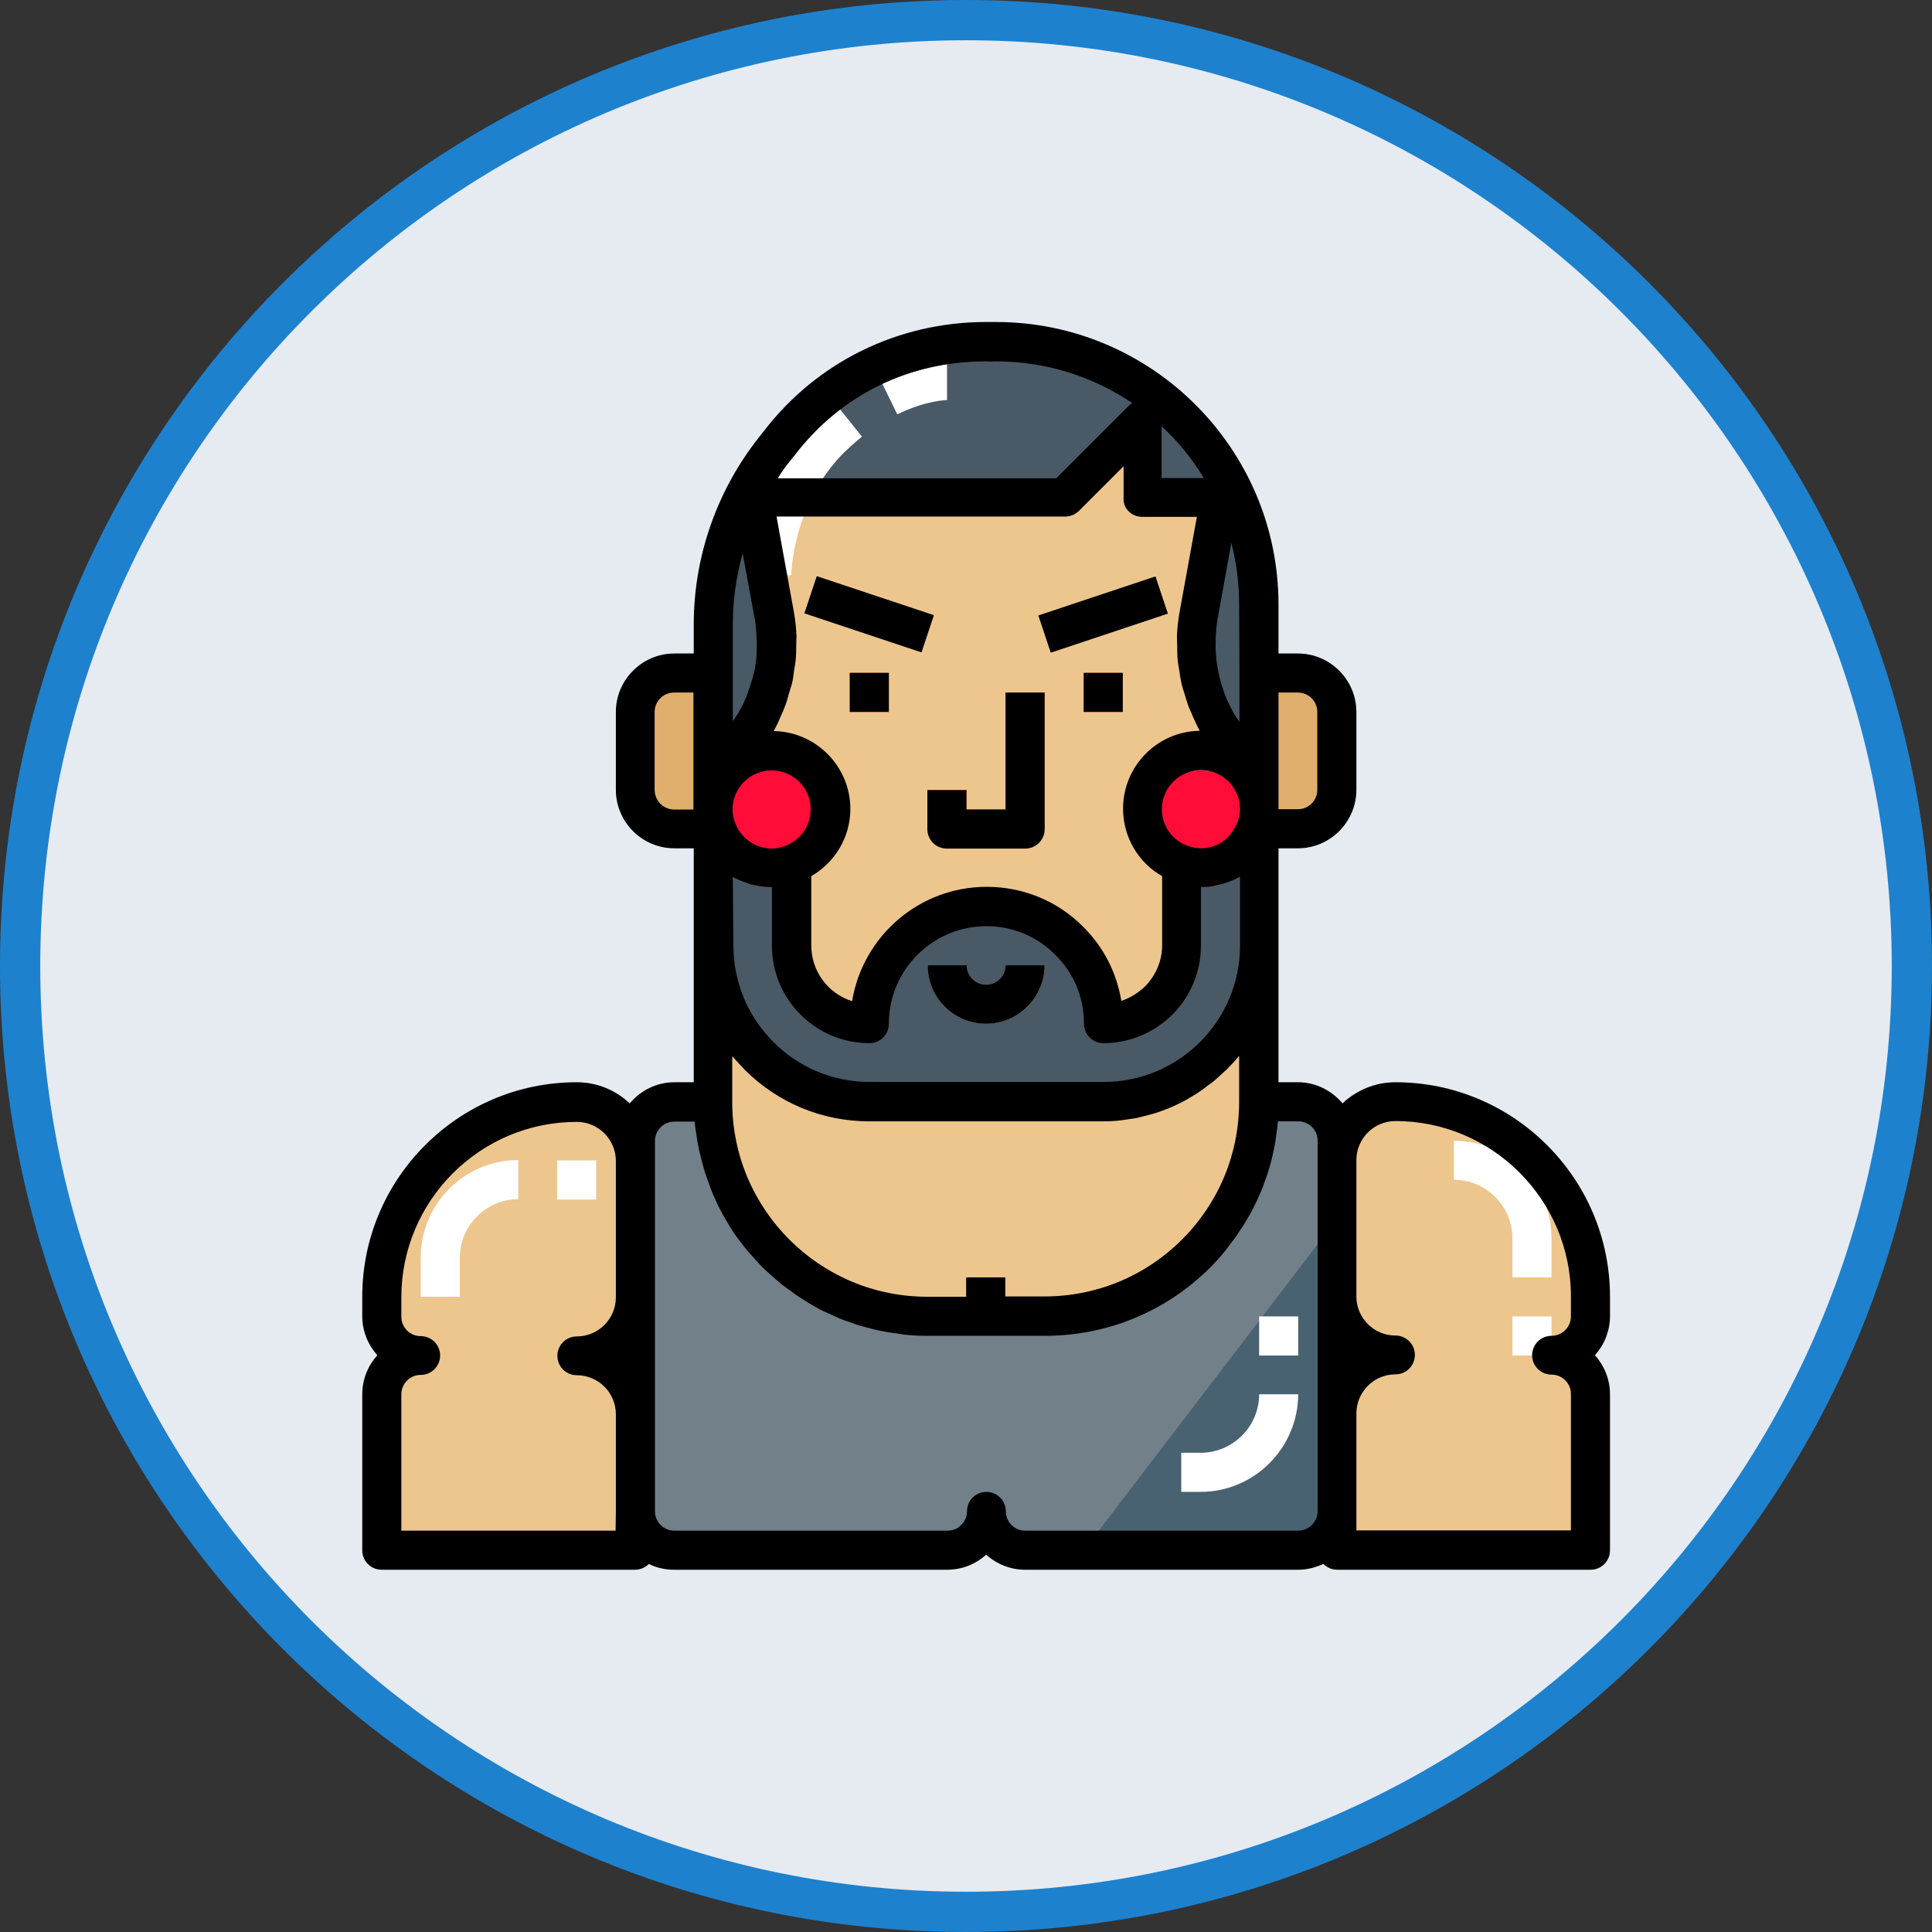 <svg width="48" height="48" viewBox="0 0 48 48" fill="none" xmlns="http://www.w3.org/2000/svg">
<rect x="0" y="0" width="48" height="48" fill="#333333" stroke="none"/>
<path d="M47.5 24C47.5 36.979 36.979 47.5 24 47.5C11.021 47.5 0.5 36.979 0.5 24C0.5 11.021 11.021 0.5 24 0.5C36.979 0.5 47.5 11.021 47.5 24Z" fill="#E5EBF1" stroke="#1E81CE"/>
<g clip-path="url(#clip0)">
<path d="M17.717 16.717V20.594H16.747C16.214 20.594 15.775 20.155 15.775 19.623V17.688C15.775 17.156 16.214 16.717 16.747 16.717H17.717Z" fill="#E0AF6E"/>
<path d="M33.217 17.688V19.623C33.217 20.155 32.779 20.594 32.246 20.594H31.275V16.717H32.246C32.786 16.717 33.217 17.156 33.217 17.688V17.688Z" fill="#E0AF6E"/>
<path d="M31.283 23.5V27.377C31.283 28.851 30.686 30.182 29.722 31.146C28.758 32.109 27.427 32.706 25.953 32.706H23.047C20.105 32.706 17.717 30.326 17.717 27.377V23.5C17.717 24.572 18.156 25.543 18.854 26.241C19.559 26.938 20.523 27.377 21.594 27.377H27.406C29.549 27.377 31.283 25.643 31.283 23.5V23.5Z" fill="#EDC68E"/>
<path d="M31.283 19.141V23.5C31.283 25.644 29.549 27.377 27.406 27.377H21.594C20.523 27.377 19.551 26.938 18.854 26.241C18.156 25.535 17.717 24.572 17.717 23.5V19.141C18.904 18.25 19.487 16.768 19.221 15.308L18.681 12.366H26.427L28.362 10.431V12.366H30.297L29.758 15.308C29.513 16.768 30.096 18.25 31.283 19.141V19.141Z" fill="#EDC68E"/>
<path d="M31.283 15.02V19.134C30.096 18.242 29.513 16.761 29.779 15.3L30.319 12.359H28.384V10.424L26.449 12.359H18.688L19.228 15.3C19.487 16.761 18.911 18.242 17.725 19.134V15.502C17.725 13.847 18.307 12.323 19.278 11.121C19.3 11.085 19.336 11.042 19.364 11.014C20.602 9.402 22.45 8.482 24.507 8.482C24.543 8.482 24.586 8.482 24.629 8.489C24.665 8.482 24.709 8.482 24.752 8.482C28.355 8.482 31.283 11.409 31.283 15.02Z" fill="#495965"/>
<path d="M25.471 21.076H23.529C23.263 21.076 23.047 20.86 23.047 20.594V19.623H24.018V20.105H24.989V17.206H25.96V20.594C25.953 20.86 25.737 21.076 25.471 21.076V21.076Z" fill="#F26038"/>
<path d="M21.112 16.717H22.083V17.688H21.112V16.717Z" fill="#F26038"/>
<path d="M26.924 16.717H27.895V17.688H26.924V16.717Z" fill="#F26038"/>
<path d="M19.987 15.237L20.294 14.316L23.201 15.284L22.894 16.206L19.987 15.237Z" fill="#495965"/>
<path d="M25.799 15.292L28.706 14.323L29.013 15.244L26.107 16.213L25.799 15.292Z" fill="#495965"/>
<path d="M15.783 28.83C15.783 28.024 15.135 27.377 14.33 27.377C11.654 27.377 9.489 29.549 9.489 32.217V32.699C9.489 33.232 9.921 33.67 10.46 33.67C9.928 33.67 9.489 34.102 9.489 34.641V38.518H15.783V28.83Z" fill="#EDC68E"/>
<path d="M33.217 28.83V38.518H39.511V34.641C39.511 34.109 39.079 33.67 38.54 33.67C39.072 33.67 39.511 33.239 39.511 32.699V32.217C39.511 29.542 37.339 27.377 34.67 27.377C33.872 27.377 33.217 28.024 33.217 28.83" fill="#EDC68E"/>
<path d="M33.217 28.341V37.547C33.217 38.079 32.779 38.518 32.246 38.518H25.471C24.939 38.518 24.5 38.079 24.5 37.547C24.5 37.813 24.392 38.058 24.212 38.23C24.04 38.41 23.795 38.518 23.529 38.518H16.747C16.214 38.518 15.775 38.079 15.775 37.547V28.341C15.775 27.808 16.214 27.369 16.747 27.369H17.717C17.717 30.311 20.098 32.699 23.047 32.699H25.953C27.427 32.699 28.758 32.102 29.722 31.139C30.686 30.175 31.283 28.844 31.283 27.369H32.254C32.786 27.377 33.217 27.808 33.217 28.341V28.341Z" fill="#72808A"/>
<path d="M24.018 31.736H24.989V32.706H24.018V31.736Z" fill="#E0AF6E"/>
<path d="M31.283 20.594V23.5C31.283 25.643 29.549 27.377 27.406 27.377H21.594C20.523 27.377 19.551 26.938 18.854 26.241C18.156 25.535 17.717 24.572 17.717 23.5V20.594H17.804C17.998 21.162 18.537 21.565 19.17 21.565C19.343 21.565 19.501 21.537 19.652 21.479V23.5C19.652 24.572 20.523 25.435 21.587 25.435C21.587 23.831 22.889 22.529 24.493 22.529C25.298 22.529 26.025 22.853 26.55 23.385C27.075 23.91 27.406 24.636 27.406 25.442C27.938 25.442 28.42 25.226 28.78 24.874C29.125 24.521 29.348 24.04 29.348 23.5V21.479C29.499 21.537 29.664 21.565 29.83 21.565C30.463 21.565 31.002 21.162 31.196 20.594H31.283Z" fill="#495965"/>
<path d="M24.5 25.435C23.701 25.435 23.047 24.78 23.047 23.982H24.018C24.018 24.248 24.234 24.464 24.5 24.464C24.766 24.464 24.982 24.248 24.982 23.982H25.953C25.953 24.788 25.299 25.435 24.5 25.435V25.435Z" fill="#E0AF6E"/>
<path d="M33.217 30.283L26.924 38.518H32.254C32.786 38.518 33.225 38.087 33.225 37.547L33.217 30.283Z" fill="#496272"/>
<path d="M22.292 10.294L21.868 9.424C22.774 8.985 23.457 8.971 23.529 8.971V9.942C23.529 9.935 22.997 9.949 22.292 10.294Z" fill="white"/>
<path d="M19.659 14.293H18.689C18.689 14.207 18.71 12.136 20.285 10.56C20.451 10.395 20.631 10.237 20.81 10.093L21.415 10.848C21.263 10.97 21.112 11.107 20.968 11.244C19.674 12.546 19.659 14.279 19.659 14.293Z" fill="white"/>
<path d="M29.83 37.065H29.348V36.094H29.83C30.628 36.094 31.283 35.44 31.283 34.641H32.254C32.246 35.979 31.16 37.065 29.83 37.065V37.065Z" fill="white"/>
<path d="M31.283 32.706H32.254V33.678H31.283V32.706Z" fill="white"/>
<path d="M11.424 32.217H10.453V31.246C10.453 29.908 11.539 28.822 12.877 28.822V29.794C12.078 29.794 11.424 30.448 11.424 31.246V32.217Z" fill="white"/>
<path d="M13.841 28.83H14.812V29.801H13.841V28.83Z" fill="white"/>
<path d="M38.547 31.735H37.576V30.764C37.576 29.966 36.922 29.311 36.123 29.311V28.341C37.461 28.341 38.547 29.427 38.547 30.764V31.735Z" fill="white"/>
<path d="M37.576 32.706H38.547V33.678H37.576V32.706Z" fill="white"/>
<path d="M20.623 20.594C20.623 21.227 20.22 21.767 19.652 21.961C19.501 22.018 19.336 22.047 19.17 22.047C18.537 22.047 17.998 21.644 17.804 21.076C17.746 20.925 17.717 20.76 17.717 20.594C17.717 19.789 18.365 19.141 19.17 19.141C19.976 19.141 20.623 19.789 20.623 20.594Z" fill="#FF0C38"/>
<path d="M31.283 20.594C31.283 20.767 31.254 20.925 31.196 21.076C31.002 21.644 30.463 22.047 29.83 22.047C29.657 22.047 29.499 22.018 29.348 21.961C28.78 21.767 28.377 21.227 28.377 20.594C28.377 19.789 29.024 19.141 29.83 19.141C30.635 19.141 31.283 19.789 31.283 20.594V20.594Z" fill="#FF0C38"/>
<path d="M24.982 20.112H24.011V19.63H23.04V20.601C23.04 20.868 23.256 21.083 23.522 21.083H25.471C25.737 21.083 25.953 20.868 25.953 20.601V17.206H24.982V20.112Z" fill="black"/>
<path d="M21.112 16.717H22.083V17.688H21.112V16.717Z" fill="black"/>
<path d="M26.924 16.717H27.895V17.688H26.924V16.717Z" fill="black"/>
<path d="M24.5 25.435C25.299 25.435 25.953 24.78 25.953 23.982H24.982C24.982 24.248 24.766 24.464 24.5 24.464C24.234 24.464 24.018 24.248 24.018 23.982H23.047C23.047 24.788 23.701 25.435 24.5 25.435V25.435Z" fill="black"/>
<path d="M19.986 15.238L20.293 14.317L23.2 15.286L22.893 16.207L19.986 15.238Z" fill="black"/>
<path d="M25.8 15.292L28.706 14.323L29.014 15.244L26.107 16.213L25.8 15.292Z" fill="black"/>
<path d="M40 32.217C40 29.283 37.612 26.888 34.67 26.888C34.16 26.888 33.699 27.089 33.354 27.413C33.088 27.096 32.692 26.888 32.246 26.888H31.764V21.076H32.246C33.045 21.076 33.699 20.422 33.699 19.623V17.688C33.699 16.89 33.045 16.236 32.246 16.236H31.764V15.02C31.764 11.15 28.614 8 24.745 8C24.709 8 24.665 8 24.622 8C24.579 8 24.543 8 24.5 8C22.314 8 20.3 8.993 18.983 10.704C18.947 10.748 18.912 10.791 18.875 10.841C17.818 12.165 17.236 13.819 17.236 15.509V16.236H16.753C15.955 16.236 15.301 16.89 15.301 17.688V19.623C15.301 20.422 15.955 21.076 16.753 21.076H17.236V26.888H16.753C16.308 26.888 15.912 27.096 15.646 27.413C15.301 27.089 14.84 26.888 14.33 26.888C11.388 26.888 9 29.283 9 32.217V32.699C9 33.073 9.144 33.411 9.374 33.67C9.144 33.929 9 34.267 9 34.641V38.518C9 38.784 9.216 39 9.482 39H15.775C15.912 39 16.034 38.943 16.121 38.856C16.308 38.95 16.523 39 16.747 39H23.529C23.896 39 24.241 38.863 24.5 38.626C24.759 38.856 25.097 39 25.471 39H32.254C32.477 39 32.685 38.943 32.879 38.856C32.966 38.943 33.088 39 33.225 39H39.518C39.784 39 40 38.784 40 38.518V34.641C40 34.267 39.856 33.929 39.626 33.67C39.856 33.411 40 33.073 40 32.699V32.217ZM28.377 12.841H29.736L29.305 15.214C29.269 15.416 29.247 15.617 29.24 15.818C29.24 15.883 29.247 15.955 29.247 16.02C29.247 16.149 29.247 16.286 29.261 16.415C29.269 16.494 29.283 16.573 29.297 16.645C29.312 16.761 29.333 16.883 29.355 16.991C29.377 17.07 29.398 17.149 29.427 17.228C29.456 17.336 29.492 17.444 29.527 17.545C29.556 17.624 29.599 17.703 29.628 17.782C29.672 17.883 29.715 17.983 29.765 18.077C29.779 18.106 29.794 18.134 29.808 18.156C28.751 18.17 27.902 19.034 27.902 20.091C27.902 20.796 28.283 21.436 28.873 21.767V23.479C28.873 23.867 28.722 24.227 28.449 24.507C28.276 24.672 28.075 24.795 27.859 24.867C27.744 24.169 27.42 23.529 26.91 23.025C26.277 22.385 25.421 22.033 24.514 22.033C22.831 22.033 21.436 23.262 21.17 24.874C20.58 24.687 20.156 24.14 20.156 23.486V21.767C20.745 21.429 21.127 20.796 21.127 20.098C21.127 19.041 20.271 18.178 19.221 18.163C19.235 18.134 19.25 18.106 19.264 18.084C19.314 17.991 19.357 17.89 19.401 17.789C19.436 17.71 19.473 17.631 19.501 17.552C19.544 17.444 19.573 17.336 19.602 17.228C19.623 17.149 19.652 17.07 19.674 16.991C19.703 16.876 19.717 16.761 19.731 16.638C19.746 16.559 19.76 16.487 19.767 16.408C19.782 16.279 19.782 16.142 19.782 16.012C19.782 15.948 19.789 15.876 19.789 15.811C19.782 15.61 19.76 15.408 19.724 15.207L19.293 12.833H26.463C26.593 12.833 26.715 12.783 26.809 12.69L27.916 11.582V12.352C27.888 12.625 28.111 12.841 28.377 12.841V12.841ZM30.607 20.673C30.599 20.688 30.585 20.702 30.578 20.716C30.52 20.788 30.455 20.853 30.384 20.904C30.305 20.961 30.218 21.004 30.125 21.033C30.031 21.062 29.938 21.076 29.837 21.076C29.815 21.076 29.787 21.076 29.765 21.069C29.736 21.069 29.707 21.069 29.686 21.062C29.628 21.055 29.564 21.033 29.506 21.011C29.125 20.882 28.866 20.515 28.866 20.105C28.866 19.573 29.297 19.134 29.837 19.134C30.376 19.134 30.808 19.566 30.808 20.105C30.808 20.22 30.786 20.321 30.743 20.436C30.707 20.522 30.664 20.601 30.607 20.673V20.673ZM18.257 20.422C18.221 20.328 18.199 20.227 18.199 20.112C18.199 19.58 18.631 19.141 19.17 19.141C19.71 19.141 20.141 19.573 20.141 20.112C20.141 20.522 19.882 20.889 19.48 21.026C19.386 21.062 19.285 21.083 19.17 21.083C18.76 21.076 18.393 20.817 18.257 20.422ZM18.206 21.788C18.228 21.796 18.242 21.81 18.264 21.817C18.293 21.831 18.329 21.846 18.358 21.86C18.408 21.882 18.465 21.903 18.523 21.925C18.559 21.939 18.588 21.946 18.624 21.961C18.681 21.982 18.746 21.99 18.811 22.004C18.839 22.011 18.868 22.018 18.897 22.018C18.991 22.033 19.084 22.04 19.178 22.04V23.493C19.178 24.831 20.264 25.917 21.601 25.917C21.868 25.917 22.083 25.701 22.083 25.435C22.083 24.097 23.169 23.011 24.507 23.011C25.154 23.011 25.766 23.262 26.219 23.723C26.68 24.176 26.931 24.78 26.931 25.435C26.931 25.701 27.147 25.917 27.413 25.917C28.053 25.917 28.665 25.665 29.132 25.204C29.585 24.744 29.837 24.133 29.837 23.493V22.04C29.93 22.04 30.024 22.033 30.117 22.018C30.146 22.011 30.182 22.004 30.211 21.997C30.268 21.982 30.333 21.968 30.391 21.954C30.427 21.946 30.463 21.932 30.499 21.918C30.549 21.896 30.599 21.882 30.65 21.86C30.686 21.846 30.722 21.824 30.758 21.803C30.772 21.796 30.794 21.788 30.808 21.781V23.493C30.808 25.363 29.29 26.881 27.42 26.881H21.609C20.702 26.881 19.854 26.528 19.213 25.888C18.573 25.241 18.221 24.392 18.221 23.486L18.206 21.788ZM32.246 17.206C32.513 17.206 32.728 17.422 32.728 17.688V19.623C32.728 19.889 32.513 20.105 32.246 20.105H31.764V17.206H32.246ZM30.794 16.717V17.933C30.743 17.861 30.693 17.789 30.65 17.717C30.642 17.703 30.635 17.688 30.628 17.674C30.563 17.552 30.499 17.43 30.448 17.3C30.434 17.264 30.419 17.235 30.412 17.199C30.376 17.091 30.34 16.991 30.312 16.876C30.305 16.847 30.297 16.811 30.29 16.782C30.261 16.645 30.233 16.509 30.218 16.372C30.218 16.343 30.218 16.315 30.211 16.293C30.204 16.178 30.197 16.063 30.204 15.941C30.204 15.905 30.204 15.861 30.204 15.825C30.211 15.682 30.225 15.538 30.247 15.394L30.592 13.488C30.722 13.977 30.786 14.495 30.786 15.027L30.794 16.717ZM29.909 11.877H28.859V10.589C29.269 10.963 29.621 11.402 29.909 11.877ZM19.645 11.431C19.652 11.424 19.674 11.395 19.681 11.388C19.695 11.373 19.71 11.352 19.739 11.316C20.896 9.805 22.587 8.978 24.5 8.978H24.565C24.601 8.985 24.644 8.985 24.68 8.978H24.745C25.996 8.978 27.161 9.359 28.132 10.014C28.096 10.035 28.067 10.057 28.039 10.086L26.241 11.884H19.321C19.422 11.719 19.53 11.575 19.645 11.431ZM18.206 15.509C18.206 14.912 18.293 14.322 18.451 13.747L18.753 15.387C18.782 15.53 18.789 15.675 18.796 15.818C18.796 15.854 18.796 15.897 18.803 15.933C18.803 16.049 18.803 16.164 18.796 16.279C18.796 16.308 18.796 16.336 18.789 16.365C18.775 16.502 18.753 16.638 18.717 16.775C18.71 16.804 18.703 16.84 18.688 16.869C18.66 16.976 18.624 17.084 18.588 17.185C18.573 17.221 18.566 17.257 18.552 17.286C18.501 17.415 18.444 17.537 18.372 17.66C18.365 17.674 18.358 17.688 18.35 17.703C18.307 17.775 18.257 17.847 18.206 17.919V15.509ZM16.264 19.623V17.688C16.264 17.422 16.48 17.206 16.747 17.206H17.228V20.112H16.747C16.48 20.112 16.264 19.889 16.264 19.623ZM18.509 26.585C19.336 27.405 20.429 27.859 21.594 27.859H27.406C27.564 27.859 27.73 27.852 27.881 27.83C27.931 27.823 27.981 27.816 28.032 27.808C28.139 27.794 28.24 27.78 28.341 27.751C28.398 27.736 28.456 27.722 28.513 27.708C28.607 27.686 28.693 27.657 28.787 27.628C28.844 27.607 28.902 27.585 28.959 27.564C29.046 27.528 29.132 27.499 29.211 27.456C29.269 27.427 29.326 27.405 29.377 27.377C29.456 27.334 29.535 27.291 29.614 27.24C29.664 27.211 29.715 27.183 29.765 27.146C29.844 27.096 29.923 27.039 30.002 26.974C30.046 26.945 30.088 26.909 30.132 26.881C30.225 26.802 30.319 26.715 30.412 26.629C30.434 26.614 30.448 26.593 30.47 26.578C30.578 26.471 30.678 26.363 30.772 26.248C30.779 26.241 30.779 26.241 30.786 26.233V27.37C30.786 28.664 30.283 29.88 29.369 30.793C28.456 31.707 27.241 32.21 25.946 32.21H24.975V31.736H24.004V32.217H23.033C20.364 32.217 18.192 30.045 18.192 27.377V26.241L18.199 26.248C18.307 26.37 18.408 26.478 18.509 26.585V26.585ZM15.294 38.029H9.971V34.641C9.971 34.375 10.187 34.159 10.453 34.159C10.719 34.159 10.935 33.944 10.935 33.678C10.935 33.411 10.719 33.196 10.453 33.196C10.187 33.196 9.971 32.98 9.971 32.714V32.232C9.971 29.829 11.927 27.873 14.33 27.873C14.862 27.873 15.301 28.305 15.301 28.844V32.232C15.301 32.764 14.869 33.203 14.33 33.203C14.063 33.203 13.848 33.419 13.848 33.685C13.848 33.951 14.063 34.167 14.33 34.167C14.862 34.167 15.301 34.598 15.301 35.138V37.562L15.294 38.029ZM32.246 38.029H25.471C25.205 38.029 24.989 37.813 24.989 37.547C24.989 37.281 24.773 37.065 24.507 37.065C24.241 37.065 24.025 37.281 24.025 37.547C24.025 37.676 23.975 37.799 23.874 37.892C23.788 37.986 23.666 38.029 23.536 38.029H16.753C16.488 38.029 16.272 37.813 16.272 37.547V28.348C16.272 28.082 16.488 27.866 16.753 27.866H17.257C17.257 27.887 17.264 27.902 17.264 27.924C17.271 28.01 17.286 28.096 17.3 28.175C17.315 28.276 17.329 28.384 17.351 28.485C17.365 28.571 17.387 28.65 17.408 28.736C17.43 28.837 17.458 28.93 17.487 29.031C17.509 29.117 17.538 29.197 17.566 29.276C17.602 29.369 17.631 29.463 17.667 29.556C17.696 29.635 17.732 29.714 17.768 29.794C17.811 29.88 17.847 29.973 17.897 30.06C17.94 30.139 17.976 30.211 18.02 30.283C18.07 30.369 18.12 30.448 18.171 30.534C18.214 30.606 18.264 30.678 18.314 30.743C18.372 30.822 18.43 30.901 18.487 30.973C18.537 31.038 18.595 31.103 18.652 31.167C18.717 31.239 18.782 31.311 18.847 31.383C18.904 31.448 18.962 31.505 19.026 31.563C19.098 31.628 19.17 31.692 19.242 31.757C19.307 31.815 19.372 31.865 19.436 31.922C19.515 31.98 19.595 32.038 19.674 32.095C19.739 32.145 19.811 32.196 19.882 32.239C19.969 32.297 20.048 32.347 20.134 32.397C20.206 32.44 20.278 32.484 20.35 32.52C20.436 32.57 20.53 32.606 20.623 32.649C20.695 32.685 20.774 32.721 20.846 32.75C20.94 32.793 21.04 32.822 21.141 32.858C21.22 32.886 21.292 32.915 21.371 32.937C21.479 32.965 21.587 32.994 21.695 33.023C21.767 33.037 21.839 33.059 21.918 33.073C22.04 33.095 22.162 33.117 22.292 33.131C22.357 33.138 22.414 33.153 22.479 33.16C22.666 33.181 22.86 33.188 23.054 33.188H25.96C27.514 33.188 28.974 32.584 30.074 31.484C30.204 31.354 30.326 31.218 30.441 31.074C30.477 31.03 30.513 30.98 30.549 30.93C30.621 30.836 30.7 30.736 30.765 30.635C30.801 30.578 30.837 30.52 30.88 30.462C30.937 30.369 30.995 30.275 31.052 30.175C31.088 30.11 31.117 30.045 31.153 29.98C31.203 29.887 31.247 29.786 31.29 29.693C31.319 29.628 31.347 29.556 31.376 29.484C31.412 29.384 31.448 29.283 31.484 29.182C31.506 29.11 31.527 29.046 31.549 28.974C31.578 28.866 31.606 28.765 31.628 28.657C31.642 28.585 31.657 28.52 31.671 28.448C31.692 28.333 31.707 28.218 31.721 28.103C31.729 28.038 31.743 27.974 31.743 27.909C31.743 27.895 31.75 27.873 31.75 27.859H32.254C32.52 27.859 32.736 28.074 32.736 28.341V37.54C32.736 37.813 32.52 38.029 32.246 38.029V38.029ZM39.029 32.706C39.029 32.972 38.813 33.188 38.547 33.188C38.281 33.188 38.065 33.404 38.065 33.67C38.065 33.937 38.281 34.152 38.547 34.152C38.813 34.152 39.029 34.368 39.029 34.634V38.022H33.699V35.116C33.699 34.584 34.131 34.145 34.67 34.145C34.937 34.145 35.152 33.929 35.152 33.663C35.152 33.397 34.937 33.181 34.67 33.181C34.138 33.181 33.699 32.75 33.699 32.21V28.822C33.699 28.29 34.131 27.852 34.67 27.852C37.073 27.852 39.029 29.808 39.029 32.21V32.706Z" fill="black"/>
</g>
<defs>
<clipPath id="clip0">
<rect width="31" height="31" fill="white" transform="translate(9 8)"/>
</clipPath>
</defs>
</svg>

